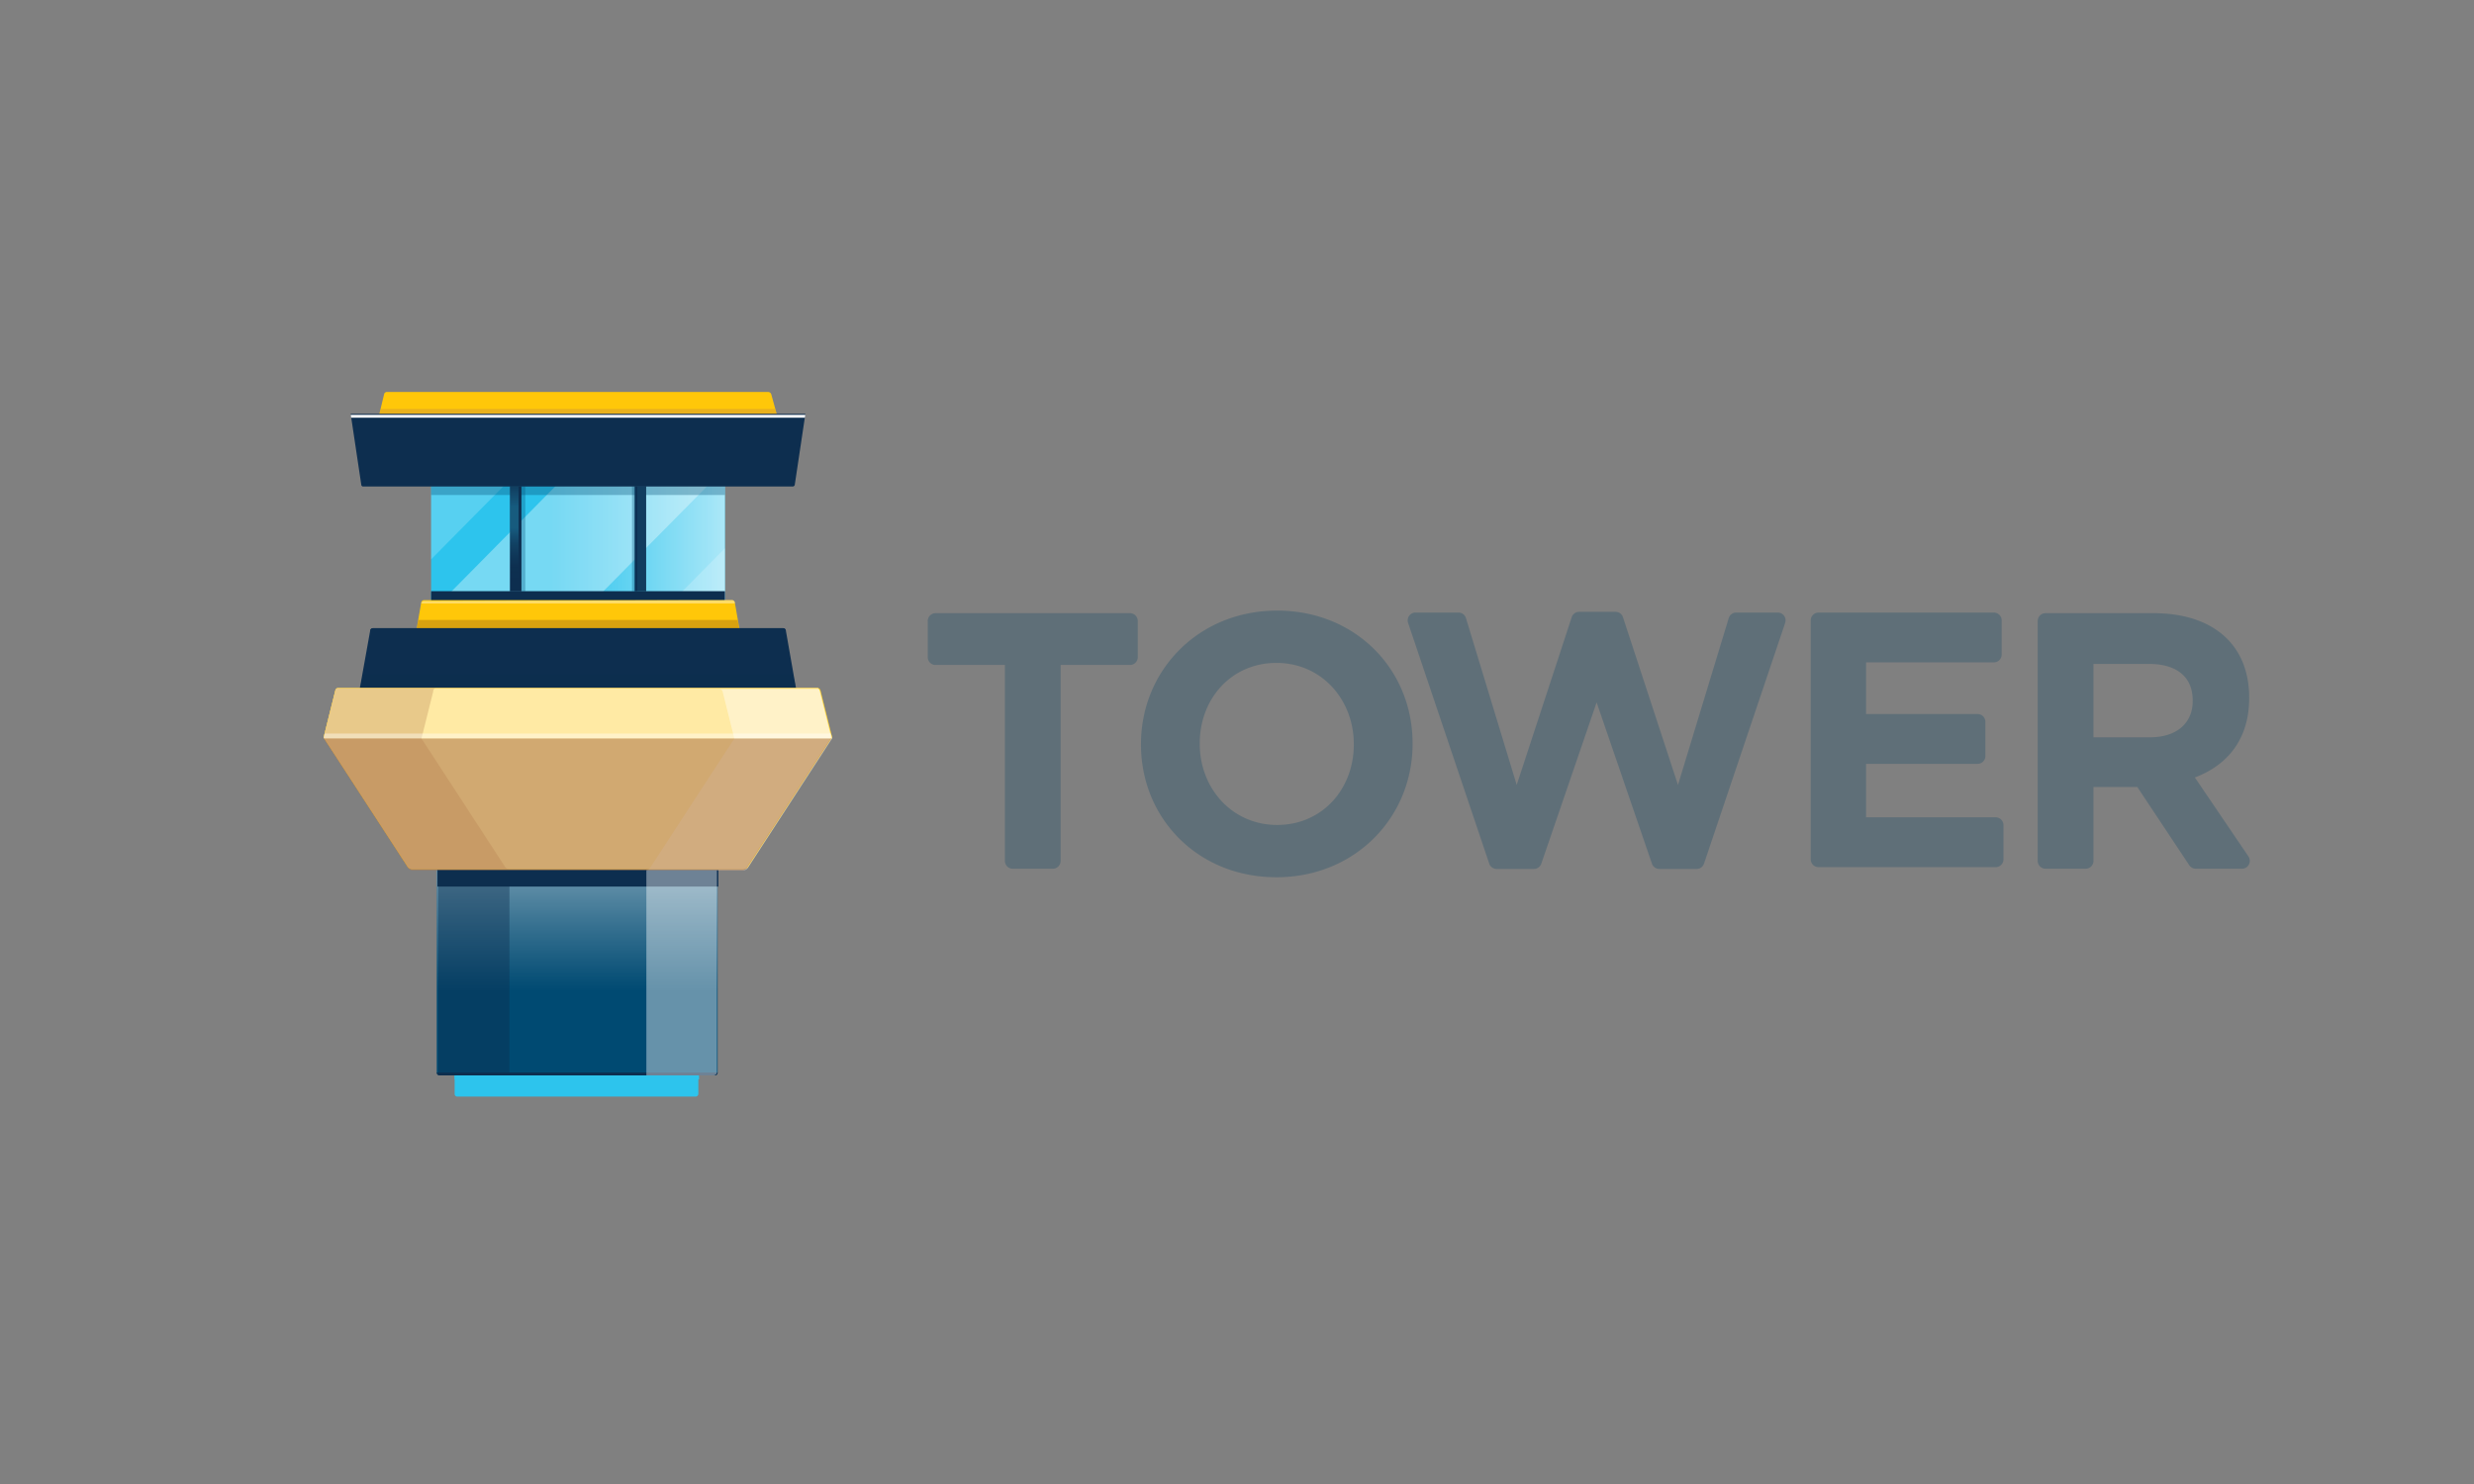 <svg viewBox="0 0 640 384" xmlns="http://www.w3.org/2000/svg"><rect x="0" y="0" width="640" height="384" fill="#808080" stroke="none"/><title>tower-logo</title><defs><linearGradient x1="100%" y1="50.198%" x2="0%" y2="50.198%" id="a"><stop stop-color="#FFF" stop-opacity="0" offset="41%"/><stop stop-color="#FFF" stop-opacity=".15" offset="51%"/><stop stop-color="#FFF" stop-opacity=".53" offset="74%"/><stop stop-color="#FFF" offset="100%"/></linearGradient><linearGradient x1="8%" y1="0%" x2="8%" y2="16%" id="b"><stop stop-color="#FFF" stop-opacity="0" offset="28%"/><stop stop-color="#FFF" stop-opacity=".01" offset="39%"/><stop stop-color="#FFF" stop-opacity=".06" offset="48%"/><stop stop-color="#FFF" stop-opacity=".13" offset="57%"/><stop stop-color="#FFF" stop-opacity=".22" offset="65%"/><stop stop-color="#FFF" stop-opacity=".35" offset="73%"/><stop stop-color="#FFF" stop-opacity=".51" offset="81%"/><stop stop-color="#FFF" stop-opacity=".69" offset="89%"/><stop stop-color="#FFF" stop-opacity=".9" offset="97%"/><stop stop-color="#FFF" offset="100%"/></linearGradient><linearGradient x1="51.351%" y1="100%" x2="51.351%" y2="0%" id="c"><stop stop-color="#2DC4ED" stop-opacity="0" offset="10%"/><stop stop-color="#2DC4ED" stop-opacity=".01" offset="23%"/><stop stop-color="#2DC4ED" stop-opacity=".06" offset="34%"/><stop stop-color="#2DC4ED" stop-opacity=".13" offset="45%"/><stop stop-color="#2DC4ED" stop-opacity=".24" offset="55%"/><stop stop-color="#2DC4ED" stop-opacity=".3" offset="60%"/><stop stop-color="#2DC4ED" stop-opacity=".3" offset="80%"/><stop stop-color="#2DC4ED" stop-opacity=".1" offset="100%"/></linearGradient><linearGradient x1="-1529078%" y1="853%" x2="-1529078%" y2="406%" id="d"><stop stop-color="#2DC4ED" stop-opacity="0" offset="10%"/><stop stop-color="#2DC4ED" stop-opacity=".01" offset="23%"/><stop stop-color="#2DC4ED" stop-opacity=".06" offset="34%"/><stop stop-color="#2DC4ED" stop-opacity=".13" offset="45%"/><stop stop-color="#2DC4ED" stop-opacity=".24" offset="55%"/><stop stop-color="#2DC4ED" stop-opacity=".3" offset="60%"/><stop stop-color="#2DC4ED" stop-opacity=".3" offset="80%"/><stop stop-color="#2DC4ED" stop-opacity=".1" offset="100%"/></linearGradient><linearGradient x1="790%" y1="1024%" x2="2211%" y2="1024%" id="e"><stop stop-color="#FFF" stop-opacity="0" offset="41%"/><stop stop-color="#FFF" stop-opacity=".15" offset="51%"/><stop stop-color="#FFF" stop-opacity=".53" offset="74%"/><stop stop-color="#FFF" offset="100%"/></linearGradient><linearGradient x1="572%" y1="1139%" x2="2428%" y2="1139%" id="f"><stop stop-color="#2DC4ED" stop-opacity="0" offset="10%"/><stop stop-color="#2DC4ED" stop-opacity=".01" offset="23%"/><stop stop-color="#2DC4ED" stop-opacity=".06" offset="34%"/><stop stop-color="#2DC4ED" stop-opacity=".13" offset="45%"/><stop stop-color="#2DC4ED" stop-opacity=".24" offset="55%"/><stop stop-color="#2DC4ED" stop-opacity=".3" offset="60%"/><stop stop-color="#2DC4ED" stop-opacity=".3" offset="80%"/><stop stop-color="#2DC4ED" stop-opacity=".1" offset="100%"/></linearGradient><linearGradient x1="50.251%" y1="100%" x2="50.251%" y2="0%" id="g"><stop stop-color="#FFF" stop-opacity="0" offset="41%"/><stop stop-color="#FFF" stop-opacity=".15" offset="51%"/><stop stop-color="#FFF" stop-opacity=".53" offset="74%"/><stop stop-color="#FFF" offset="100%"/></linearGradient><linearGradient x1="66.2%" y1="2189%" x2="78.563%" y2="859%" id="h"><stop stop-color="#FFF" stop-opacity="0" offset="41%"/><stop stop-color="#FFF" stop-opacity=".15" offset="51%"/><stop stop-color="#FFF" stop-opacity=".53" offset="74%"/><stop stop-color="#FFF" offset="100%"/></linearGradient><linearGradient x1="534%" y1="246%" x2="2467%" y2="246%" id="i"><stop stop-color="#2DC4ED" stop-opacity="0" offset="10%"/><stop stop-color="#2DC4ED" stop-opacity=".01" offset="23%"/><stop stop-color="#2DC4ED" stop-opacity=".06" offset="34%"/><stop stop-color="#2DC4ED" stop-opacity=".13" offset="45%"/><stop stop-color="#2DC4ED" stop-opacity=".24" offset="55%"/><stop stop-color="#2DC4ED" stop-opacity=".3" offset="60%"/><stop stop-color="#2DC4ED" stop-opacity=".3" offset="80%"/><stop stop-color="#2DC4ED" stop-opacity=".1" offset="100%"/></linearGradient></defs><g fill="none" fill-rule="evenodd"><path d="M59 101h181v181.93H59z"/><g fill-rule="nonzero"><path fill="#2DC4ED" d="M187.533 155.595h-76.005v-30.744h76.005z"/><path fill="url(#a)" opacity=".6" transform="rotate(180 108.03 89.723)" d="M28.528 23.851h76.005v30.744H28.528z"/><path fill="#FFF" opacity=".2" d="M173.963 155.595h13.57V141.87z"/><path fill="url(#b)" d="M104.533 24.766v-.976h-.974z" transform="translate(83 101)"/><path fill="#FFF" opacity=".35" d="M114.327 155.534h39.25l30.366-30.744h-39.25z"/><path fill="#FFF" opacity=".2" style="mix-blend-mode:overlay" d="M131.244 124.79h-19.716v19.947z"/><path fill="#0D2E4F" d="M187.533 155.778h-76.005v-2.806h76.005z"/><path fill="#004A72" opacity=".33" style="mix-blend-mode:multiply" d="M111.528 124.79h76.005v3.294h-76.005z"/><path d="M164.165 125.766h2.982v27.267h-2.982v-27.267zm-32.252 0h2.982v27.267h-2.982v-27.267z" fill="#0D2E4F"/><path fill="url(#c)" d="M48.913 24.766h2.252v27.267h-2.252z" transform="translate(83 101)"/><path fill="url(#d)" d="M81.835 24.766h2.252v27.267h-2.252z" transform="translate(83 101)"/><path d="M134.895 125.766h1v27.267h-1v-27.267zm28.601 0h1v27.267h-1v-27.267z" fill="#004A72" opacity=".3"/><path d="M108.972 155.9l-2.677 15.25h86.471l-2.677-15.25a.73.73 0 0 0-.73-.61h-79.717a.73.73 0 0 0-.67.61z" fill="#FFC709"/><path d="M25.972 54.9l-2.677 15.25h86.471l-2.677-15.25a.73.73 0 0 0-.73-.61H26.64a.73.73 0 0 0-.669.61h.001z" fill="url(#e)" opacity=".45" style="mix-blend-mode:overlay" transform="translate(83 101)"/><path d="M109.642 155.534a.73.73 0 0 0-.67.61h81.117v-.244a.73.73 0 0 0-.73-.61l-79.717.244z" fill="#FFF" opacity=".38" style="mix-blend-mode:overlay"/><path fill="#814C1F" opacity=".3" style="mix-blend-mode:multiply" d="M106.416 170.54h86.229l-1.826-10.126h-82.577z"/><path d="M95.767 163.159l-2.738 15.25H205.97l-2.677-15.25a.73.73 0 0 0-.67-.61H96.437a.73.73 0 0 0-.67.61z" fill="#0D2E4F"/><path d="M12.767 62.159l-2.738 15.25h112.942l-2.677-15.25a.73.73 0 0 0-.67-.61H13.436a.73.73 0 0 0-.669.61z" fill="url(#f)" transform="translate(83 101)"/><path fill="#0D2E4F" opacity=".35" style="mix-blend-mode:multiply" d="M93.942 174.505l-.913 3.904h113.003l-.913-3.904z"/><path d="M118.283 265.7h61.643a.73.73 0 0 1 .73.732v16.592a.731.731 0 0 1-.73.732h-61.643a.67.67 0 0 1-.67-.671V266.31a.73.73 0 0 1 .67-.61z" fill="#2DC4ED"/><path fill="#2DC4ED" style="mix-blend-mode:multiply" d="M117.613 279.303v-17.08h63.226v17.08"/><path d="M112.988 225.135v52.399c0 .404.327.732.73.732h71.198a.73.73 0 0 0 .73-.732v-52.399h-72.658z" fill="#004A72"/><path d="M29.988 124.135v52.399c0 .404.327.732.73.732h71.198c.403 0 .73-.328.73-.732v-52.399H29.988z" fill="url(#g)" opacity=".42" style="mix-blend-mode:overlay" transform="translate(83 101)"/><path d="M112.988 277.534c0 .404.327.732.73.732h71.198a.73.73 0 0 0 .73-.732h-72.658zm72.841-48.129H113.17v-4.392h72.658l.001 4.392z" fill="#0D2E4F"/><path d="M131.792 278.266h-17.404a1.036 1.036 0 0 1-1.034-1.037v-52.094h18.438v53.131z" fill="#0D2E4F" opacity=".4" style="mix-blend-mode:multiply"/><path d="M185.038 278.266h-17.83v-53.131h18.256v52.277a.853.853 0 0 1-.852.854h.426z" fill="#FFF" opacity=".4" style="mix-blend-mode:overlay"/><path d="M211.57 178.043H87.43a.73.73 0 0 0-.669.549l-3.043 12.2 21.725 33.489c.242.373.652.601 1.095.61h85.924c.444-.01.854-.238 1.095-.61l21.725-33.489-3.043-12.2a.73.73 0 0 0-.67-.549h.001z" fill="#FFC709"/><path d="M211.57 178.043H87.43a.73.73 0 0 0-.669.549l-3.043 12.2 21.725 33.367a1.46 1.46 0 0 0 1.217.732h85.437a1.46 1.46 0 0 0 1.217-.732l21.724-33.367-3.042-12.2a.732.732 0 0 0-.426-.549z" fill="#FFC709"/><path d="M128.57 77.043H4.43a.73.73 0 0 0-.67.549l-3.042 12.2 21.725 33.367a1.46 1.46 0 0 0 1.217.732h85.437a1.46 1.46 0 0 0 1.217-.732l21.724-33.367-3.043-12.2a.732.732 0 0 0-.425-.549z" fill="url(#h)" opacity=".63" style="mix-blend-mode:overlay" transform="translate(83 101)"/><path d="M130.757 224.464l-21.724-33.367 3.043-12.2a.794.794 0 0 1 .912-.854H87.43a.73.73 0 0 0-.669.549l-3.043 12.2 21.725 33.367a1.46 1.46 0 0 0 1.217.732h25.375a1.58 1.58 0 0 1-1.278-.427z" fill="#B27E4F" opacity=".3" style="mix-blend-mode:multiply"/><path d="M168.243 224.464l21.724-33.367-3.043-12.2a.791.791 0 0 0-.73-.549h25.376c.32.017.59.24.669.549l3.043 12.2-21.725 33.367a1.46 1.46 0 0 1-1.217.732h-25.375a1.58 1.58 0 0 0 1.278-.732z" fill="#FFF" opacity=".4" style="mix-blend-mode:overlay"/><path d="M96.437 162.549a.73.73 0 0 0-.67.61h107.527a.73.73 0 0 0-.67-.61H96.437z" fill="#0D2E4F" style="mix-blend-mode:multiply"/><path d="M98.14 107.1h102.78l-1.4-5.063a.852.852 0 0 0-.79-.61h-98.642a.73.73 0 0 0-.73.61L98.14 107.1z" fill="#FFC709"/><path fill="#B47D4F" opacity=".3" style="mix-blend-mode:multiply" d="M98.14 107.344h102.78l-.426-1.525H98.506z"/><path d="M93.942 125.888h111.116a.548.548 0 0 0 .548-.488l2.738-18.3H90.716l2.739 18.3c0 .269.218.487.487.488z" fill="#0D2E4F"/><path d="M10.941 23.668h111.117a.548.548 0 0 0 .548-.427L125.344 6.1H7.716l2.739 16.897a.489.489 0 0 0 .486.671z" fill="url(#i)" transform="translate(83 101)"/><path fill="#FFF" style="mix-blend-mode:overlay" d="M208.344 107.344H90.716l.122.732h117.385z"/><path fill="#FFF" opacity=".4" style="mix-blend-mode:overlay" d="M83.718 191.097h131.564l-.305-1.281H84.023z"/><path d="M215.282 191.097H83.718l21.725 33.367a1.46 1.46 0 0 0 1.217.732h85.437a1.46 1.46 0 0 0 1.217-.732l21.724-33.367h.244z" fill="#B27E4F" opacity=".6" style="mix-blend-mode:multiply"/></g><path d="M292.311 158.664h-50.295A2.03 2.03 0 0 0 240 160.7v9.345c0 1.004.722 1.83 1.668 2.002h18.287v50.705c0 1.126.902 2.036 2.016 2.036h10.391c1.114 0 2.016-.91 2.016-2.036v-50.71h18.292a2.029 2.029 0 0 0 1.663-2V160.7a2.03 2.03 0 0 0-2.019-2.036h-.003zm57.904 34.025c0 11.437-8.12 20.775-19.832 20.775-11.708 0-20.018-9.53-20.018-20.967v-.191c0-11.435 8.12-20.773 19.833-20.773 11.707 0 20.015 9.53 20.015 20.964v.192h.002zM330.383 158c-20.392 0-35.218 15.537-35.218 34.497v.192c0 18.965 14.634 34.311 35.036 34.311 20.396 0 35.22-15.537 35.22-34.503v-.191c-.005-18.963-14.64-34.306-35.036-34.306h-.002zm236.845 23.431c0 5.575-4.027 9.354-11.053 9.354H541.56v-18.99h14.334c7.026 0 11.334 3.214 11.334 9.45v.186zm14.419 40.174l-13.857-20.43c8.337-3.12 14.05-9.824 14.05-20.5v-.187c0-13.602-9.274-21.822-24.73-21.822h-27.958c-1.113 0-2.016.91-2.016 2.034v62.057c0 1.123.903 2.034 2.016 2.034h10.392c1.114 0 2.016-.91 2.016-2.034v-19.125h11.335l13.452 20.256a2.012 2.012 0 0 0 1.676.903h11.958c.749 0 1.436-.417 1.786-1.085a2.048 2.048 0 0 0-.12-2.098v-.003zm-121.755-63.098H449.13a2.015 2.015 0 0 0-1.923 1.435l-13.127 43.17-14.234-43.403a2.015 2.015 0 0 0-1.913-1.391h-9.431c-.87 0-1.643.56-1.916 1.39l-14.229 43.402-13.129-43.168a2.015 2.015 0 0 0-1.923-1.435H366.17c-.65 0-1.26.314-1.639.846a2.036 2.036 0 0 0-.27 1.832l20.991 62.29a2.02 2.02 0 0 0 1.906 1.374h9.655a2.02 2.02 0 0 0 1.906-1.363l14.313-41.733 14.311 41.73a2.017 2.017 0 0 0 1.903 1.368h9.656a2.02 2.02 0 0 0 1.905-1.375l20.996-62.29c.21-.62.109-1.302-.27-1.833a2.01 2.01 0 0 0-1.638-.846h-.003zm56.369 52.983H482.73v-13.832h28.856a2.01 2.01 0 0 0 1.425-.596c.378-.381.59-.897.589-1.435v-8.839a2.02 2.02 0 0 0-2.014-2.023H482.73V171.4h33.064a2.022 2.022 0 0 0 2.016-2.028v-8.833c0-1.12-.903-2.03-2.016-2.031h-45.36a2.025 2.025 0 0 0-2.015 2.03v61.82a2.02 2.02 0 0 0 2.016 2.025h45.827a2.021 2.021 0 0 0 2.016-2.025v-8.839c0-1.115-.901-2.02-2.016-2.025l-.001-.004z" fill="#5F6F78" fill-rule="nonzero"/></g></svg>